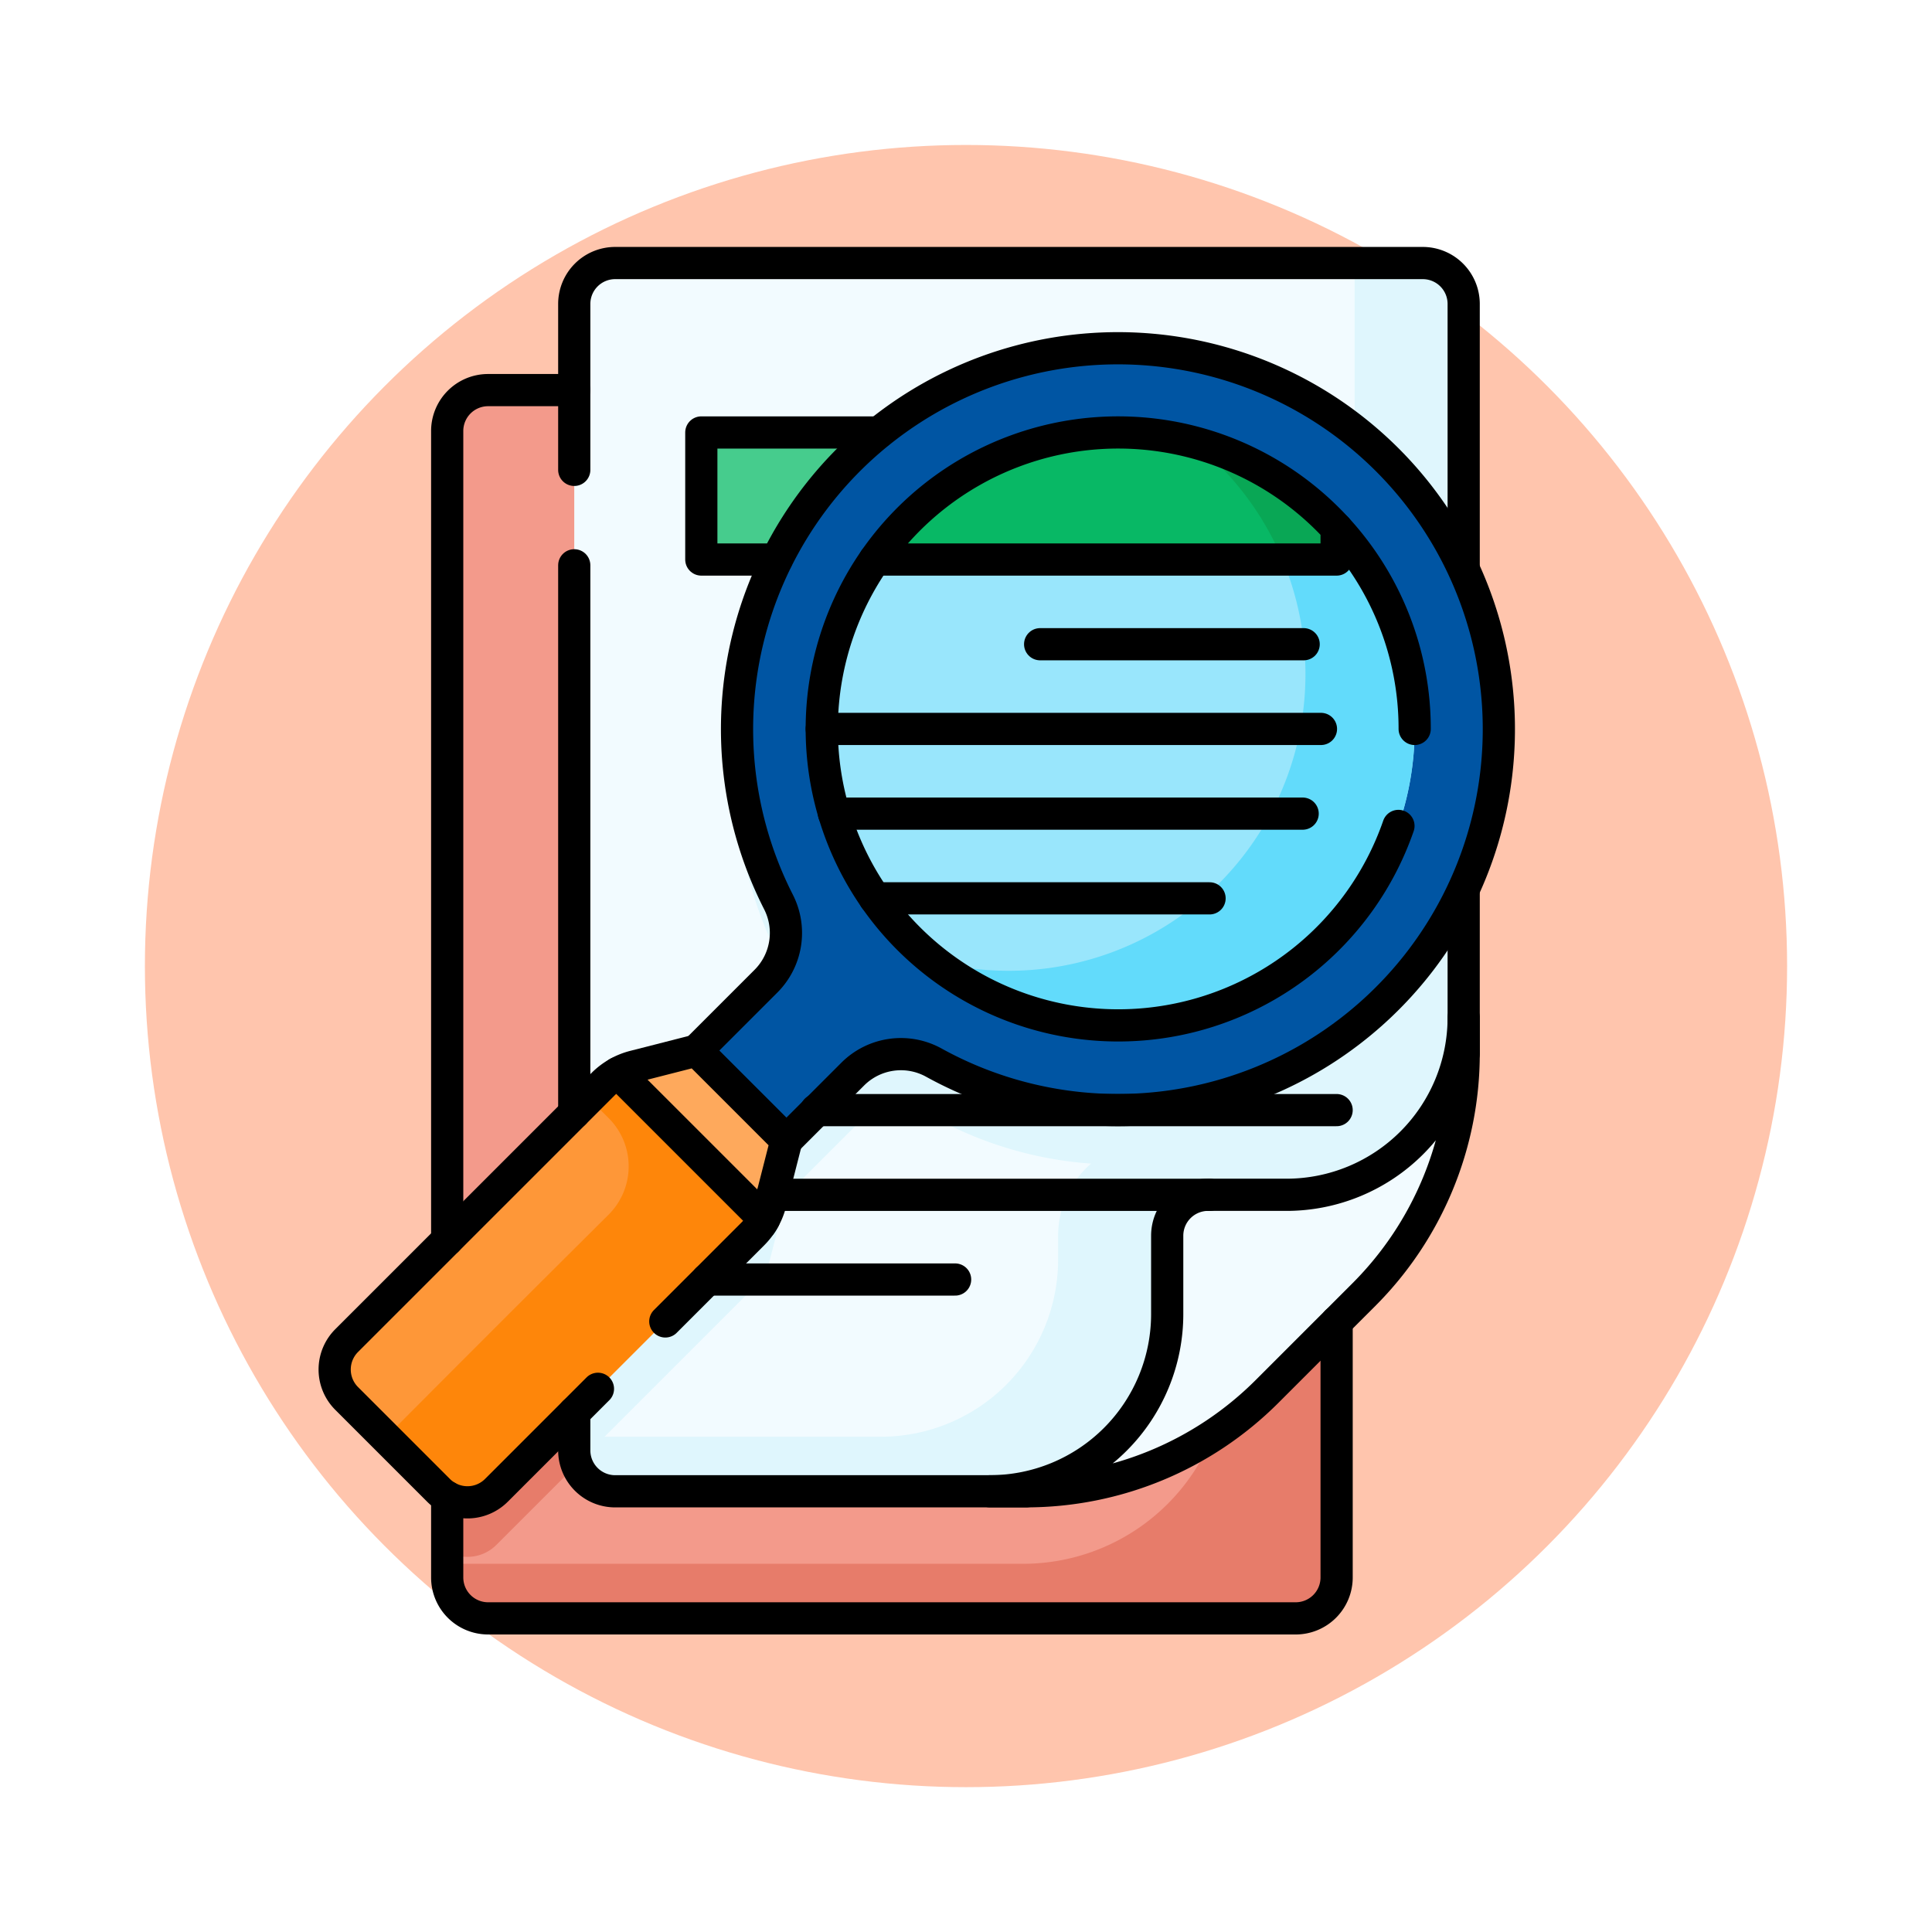 <svg xmlns="http://www.w3.org/2000/svg" xmlns:xlink="http://www.w3.org/1999/xlink" width="120" height="120" viewBox="0 0 120 120">
  <defs>
    <filter id="Elipse_8022" x="0" y="0" width="120" height="120" filterUnits="userSpaceOnUse">
      <feOffset dy="3" input="SourceAlpha"/>
      <feGaussianBlur stdDeviation="3" result="blur"/>
      <feFlood flood-opacity="0.161"/>
      <feComposite operator="in" in2="blur"/>
      <feComposite in="SourceGraphic"/>
    </filter>
  </defs>
  <g id="Grupo_1054386" data-name="Grupo 1054386" transform="translate(-740 -1872.106)">
    <g transform="matrix(1, 0, 0, 1, 740, 1872.11)" filter="url(#Elipse_8022)">
      <circle id="Elipse_8022-2" data-name="Elipse 8022" cx="51" cy="51" r="51" transform="translate(9 6)" fill="#ffc5ad"/>
    </g>
    <g id="analisis_1_" data-name="analisis (1)" transform="translate(718.341 1880.944)">
      <path id="Trazado_789766" data-name="Trazado 789766" d="M138.956,127.842a2.541,2.541,0,0,1-2.541,2.541H86.254a2.541,2.541,0,0,1-2.541-2.541V56.635a2.541,2.541,0,0,1,2.541-2.541h50.162a2.541,2.541,0,0,1,2.541,2.541v71.207Z" transform="translate(-34.278 -38.702)" fill="#f39a8b"/>
      <path id="Trazado_789767" data-name="Trazado 789767" d="M138.957,62.833A23.682,23.682,0,0,0,104.29,92.987a4.236,4.236,0,0,1-.776,4.919l-4.307,4.307-3.872.989a4.239,4.239,0,0,0-1.946,1.108l-9.675,9.675v15.958a2.542,2.542,0,0,0,3.055-.411l15.92-15.92a4.239,4.239,0,0,0,1.108-1.946l.989-3.872,4.116-4.116a4.231,4.231,0,0,1,5.044-.709,23.7,23.7,0,0,0,25.011-1.325Z" transform="translate(-34.279 -42.414)" fill="#e77c6a"/>
      <path id="Trazado_789768" data-name="Trazado 789768" d="M136.416,54.094h-4.234v60.2a12.7,12.7,0,0,1-12.7,12.7H83.713v.847a2.541,2.541,0,0,0,2.541,2.541h50.162a2.541,2.541,0,0,0,2.541-2.541V56.635A2.541,2.541,0,0,0,136.416,54.094Z" transform="translate(-34.278 -38.702)" fill="#e77c6a"/>
      <path id="Trazado_789769" data-name="Trazado 789769" d="M185.55,10.041A2.541,2.541,0,0,0,183.009,7.5H132.847a2.541,2.541,0,0,0-2.541,2.541V81.248a2.541,2.541,0,0,0,2.541,2.541h25.519c5.615,0,9.685-3.546,13.656-7.516l6.012-6.012c3.971-3.971,7.516-8.041,7.516-13.656V10.041Z" transform="translate(-72.979 0)" fill="#f2fbff"/>
      <path id="Trazado_789770" data-name="Trazado 789770" d="M185.551,92.256V72.221a23.681,23.681,0,1,0-42.559,20.765,4.236,4.236,0,0,1-.776,4.919l-4.307,4.307-3.872.989a4.239,4.239,0,0,0-1.946,1.108l-1.783,1.783v17.568a2.535,2.535,0,0,0,.156.877l10.928-10.928a4.239,4.239,0,0,0,1.108-1.946l.989-3.872,4.116-4.116a4.231,4.231,0,0,1,5.044-.709,23.693,23.693,0,0,0,32.9-10.713Z" transform="translate(-72.981 -42.414)" fill="#dff6fd"/>
      <path id="Trazado_789771" data-name="Trazado 789771" d="M183.009,7.5h-4.234V50.977a11.01,11.01,0,0,1-11.01,11.01h-1.477a5.928,5.928,0,0,0-5.928,5.928v1.477A11.01,11.01,0,0,1,149.35,80.4H130.306v.847a2.541,2.541,0,0,0,2.541,2.541h25.519c5.615,0,9.685-3.546,13.656-7.516l6.012-6.012c3.971-3.971,7.516-8.041,7.516-13.656V10.041A2.54,2.54,0,0,0,183.009,7.5Z" transform="translate(-72.979 0)" fill="#dff6fd"/>
      <rect id="Rectángulo_366923" data-name="Rectángulo 366923" width="39.46" height="7.892" transform="translate(65.219 18.023)" fill="#46cc8d"/>
      <path id="Trazado_789772" data-name="Trazado 789772" d="M201.365,38.562a23.685,23.685,0,0,0-21.1,34.424,4.236,4.236,0,0,1-.776,4.919l-4.307,4.307,2.444,5,3.137.583,4.116-4.116a4.231,4.231,0,0,1,5.044-.709,23.677,23.677,0,1,0,11.445-44.406Z" transform="translate(-110.253 -25.801)" fill="#0055a3"/>
      <path id="Trazado_789773" data-name="Trazado 789773" d="M253.036,104.828l-28.68,1.929a18.416,18.416,0,1,0,28.68-1.929Z" transform="translate(-148.357 -80.843)" fill="#99e6fc"/>
      <path id="Trazado_789774" data-name="Trazado 789774" d="M287.239,104.828l-4.155.279a18.426,18.426,0,0,1-20.852,26.6,18.415,18.415,0,0,0,25.006-26.883Z" transform="translate(-182.561 -80.843)" fill="#62dbfb"/>
      <path id="Trazado_789775" data-name="Trazado 789775" d="M269.223,75.588a18.416,18.416,0,0,0-28.68,1.929h28.68V75.588Z" transform="translate(-164.544 -51.602)" fill="#08b865"/>
      <path id="Trazado_789776" data-name="Trazado 789776" d="M357.32,73.146a18.48,18.48,0,0,1,5.539,7.3h3.361V78.512A18.406,18.406,0,0,0,357.32,73.146Z" transform="translate(-261.542 -54.527)" fill="#09a755"/>
      <path id="Trazado_789777" data-name="Trazado 789777" d="M155.829,305.724l.989-3.872-5.58-5.58-3.872.989a4.233,4.233,0,0,0-1.01.4l3.605,7.326,5.466,1.745A4.221,4.221,0,0,0,155.829,305.724Z" transform="translate(-86.31 -239.861)" fill="#fea95c"/>
      <path id="Trazado_789778" data-name="Trazado 789778" d="M60.046,304.488a4.236,4.236,0,0,0-.936.706l-15.92,15.92a2.541,2.541,0,0,0,0,3.593l5.708,5.708a2.541,2.541,0,0,0,3.593,0l15.92-15.92a4.23,4.23,0,0,0,.706-.936Z" transform="translate(0 -246.685)" fill="#fe9738"/>
      <path id="Trazado_789779" data-name="Trazado 789779" d="M75.561,304.488a4.236,4.236,0,0,0-.936.706l-.873.873,1.23,1.23a4.233,4.233,0,0,1-.006,5.994c-2.181,2.172-6.195,6.15-13.746,13.737q-.052.052-.106.1l3.288,3.288a2.541,2.541,0,0,0,3.593,0l15.92-15.92a4.23,4.23,0,0,0,.706-.936Z" transform="translate(-15.516 -246.685)" fill="#fe860a"/>
      <path id="Trazado_789780" data-name="Trazado 789780" d="M289.441,307.411a21.172,21.172,0,0,1-14.971,6.2h-2.24a11.01,11.01,0,0,0,11.01-11.01v-4.864a2.541,2.541,0,0,1,2.541-2.541h4.864a11.01,11.01,0,0,0,11.01-11.01v2.24a21.172,21.172,0,0,1-6.2,14.971Z" transform="translate(-189.084 -229.823)" fill="#f2fbff"/>
      <path id="Trazado_789781" data-name="Trazado 789781" d="M289.441,307.411a21.172,21.172,0,0,1-14.971,6.2h-2.24a11.01,11.01,0,0,0,11.01-11.01v-4.864a2.541,2.541,0,0,1,2.541-2.541h4.864a11.01,11.01,0,0,0,11.01-11.01v2.24a21.172,21.172,0,0,1-6.2,14.971Z" transform="translate(-189.084 -229.823)" fill="none" stroke="#000" stroke-linecap="round" stroke-linejoin="round" stroke-miterlimit="10" stroke-width="2"/>
      <path id="Trazado_789782" data-name="Trazado 789782" d="M155.427,306.735a4.231,4.231,0,0,0,.4-1.01l.989-3.872-5.58-5.58-3.872.989a4.233,4.233,0,0,0-1.01.4" transform="translate(-86.31 -239.861)" fill="none" stroke="#000" stroke-linecap="round" stroke-linejoin="round" stroke-miterlimit="10" stroke-width="2"/>
      <path id="Trazado_789783" data-name="Trazado 789783" d="M62.983,319.923l5.428-5.428a4.231,4.231,0,0,0,.706-.936l-9.071-9.071a4.236,4.236,0,0,0-.936.706l-15.92,15.92a2.541,2.541,0,0,0,0,3.593l5.708,5.708a2.541,2.541,0,0,0,3.593,0l6.307-6.307" transform="translate(0 -246.685)" fill="none" stroke="#000" stroke-linecap="round" stroke-linejoin="round" stroke-miterlimit="10" stroke-width="2"/>
      <line id="Línea_1029" data-name="Línea 1029" x2="16.368" transform="translate(86.264 31.176)" fill="none" stroke="#000" stroke-linecap="round" stroke-linejoin="round" stroke-miterlimit="10" stroke-width="2"/>
      <line id="Línea_1030" data-name="Línea 1030" x2="31.008" transform="translate(72.698 36.437)" fill="none" stroke="#000" stroke-linecap="round" stroke-linejoin="round" stroke-miterlimit="10" stroke-width="2"/>
      <line id="Línea_1031" data-name="Línea 1031" x2="29.109" transform="translate(73.46 41.698)" fill="none" stroke="#000" stroke-linecap="round" stroke-linejoin="round" stroke-miterlimit="10" stroke-width="2"/>
      <line id="Línea_1032" data-name="Línea 1032" x2="32.329" transform="translate(72.35 60.113)" fill="none" stroke="#000" stroke-linecap="round" stroke-linejoin="round" stroke-miterlimit="10" stroke-width="2"/>
      <line id="Línea_1033" data-name="Línea 1033" x2="27.143" transform="translate(69.644 65.374)" fill="none" stroke="#000" stroke-linecap="round" stroke-linejoin="round" stroke-miterlimit="10" stroke-width="2"/>
      <line id="Línea_1034" data-name="Línea 1034" x2="15.398" transform="translate(65.585 70.635)" fill="none" stroke="#000" stroke-linecap="round" stroke-linejoin="round" stroke-miterlimit="10" stroke-width="2"/>
      <line id="Línea_1035" data-name="Línea 1035" x2="20.788" transform="translate(75.999 46.96)" fill="none" stroke="#000" stroke-linecap="round" stroke-linejoin="round" stroke-miterlimit="10" stroke-width="2"/>
      <path id="Trazado_789784" data-name="Trazado 789784" d="M180.761,87.793l4.116-4.116a4.231,4.231,0,0,1,5.044-.709,23.659,23.659,0,1,0-9.656-9.983,4.236,4.236,0,0,1-.776,4.919l-4.307,4.307" transform="translate(-110.253 -25.801)" fill="none" stroke="#000" stroke-linecap="round" stroke-linejoin="round" stroke-miterlimit="10" stroke-width="2"/>
      <path id="Trazado_789785" data-name="Trazado 789785" d="M414.717,117.28a18.349,18.349,0,0,0-4.848-12.452" transform="translate(-305.19 -80.843)" fill="none" stroke="#000" stroke-linecap="round" stroke-linejoin="round" stroke-miterlimit="10" stroke-width="2"/>
      <path id="Trazado_789786" data-name="Trazado 789786" d="M224.356,116.219a18.417,18.417,0,1,0,32.52,16.547" transform="translate(-148.357 -90.304)" fill="none" stroke="#000" stroke-linecap="round" stroke-linejoin="round" stroke-miterlimit="10" stroke-width="2"/>
      <path id="Trazado_789787" data-name="Trazado 789787" d="M269.223,75.588a18.416,18.416,0,0,0-28.68,1.929h28.68V75.588Z" transform="translate(-164.544 -51.602)" fill="none" stroke="#000" stroke-linecap="round" stroke-linejoin="round" stroke-miterlimit="10" stroke-width="2"/>
      <path id="Trazado_789788" data-name="Trazado 789788" d="M187.911,69.625H176.9v7.892h4.679" transform="translate(-111.681 -51.602)" fill="none" stroke="#000" stroke-linecap="round" stroke-linejoin="round" stroke-miterlimit="10" stroke-width="2"/>
      <path id="Trazado_789789" data-name="Trazado 789789" d="M198.779,359.283q.041-.061.08-.123Q198.82,359.222,198.779,359.283Z" transform="translate(-129.854 -292.097)" fill="none" stroke="#000" stroke-linecap="round" stroke-linejoin="round" stroke-miterlimit="10" stroke-width="2"/>
      <path id="Trazado_789790" data-name="Trazado 789790" d="M91.6,54.094H86.254a2.541,2.541,0,0,0-2.541,2.541v50.251" transform="translate(-34.278 -38.702)" fill="none" stroke="#000" stroke-linecap="round" stroke-linejoin="round" stroke-miterlimit="10" stroke-width="2"/>
      <path id="Trazado_789791" data-name="Trazado 789791" d="M83.713,406.657v5a2.541,2.541,0,0,0,2.541,2.541h50.162a2.541,2.541,0,0,0,2.541-2.541V395.782" transform="translate(-34.278 -322.516)" fill="none" stroke="#000" stroke-linecap="round" stroke-linejoin="round" stroke-miterlimit="10" stroke-width="2"/>
      <path id="Trazado_789792" data-name="Trazado 789792" d="M130.306,429.005v2.355a2.541,2.541,0,0,0,2.541,2.541h25.519" transform="translate(-72.979 -350.112)" fill="none" stroke="#000" stroke-linecap="round" stroke-linejoin="round" stroke-miterlimit="10" stroke-width="2"/>
      <line id="Línea_1036" data-name="Línea 1036" y1="10.15" transform="translate(112.571 46.455)" fill="none" stroke="#000" stroke-linecap="round" stroke-linejoin="round" stroke-miterlimit="10" stroke-width="2"/>
      <line id="Línea_1037" data-name="Línea 1037" y2="34.017" transform="translate(57.327 26.274)" fill="none" stroke="#000" stroke-linecap="round" stroke-linejoin="round" stroke-miterlimit="10" stroke-width="2"/>
      <path id="Trazado_789793" data-name="Trazado 789793" d="M185.55,26.42V10.041A2.541,2.541,0,0,0,183.009,7.5H132.847a2.541,2.541,0,0,0-2.541,2.541V20.346" transform="translate(-72.979 0)" fill="none" stroke="#000" stroke-linecap="round" stroke-linejoin="round" stroke-miterlimit="10" stroke-width="2"/>
    </g>
  </g>
</svg>
